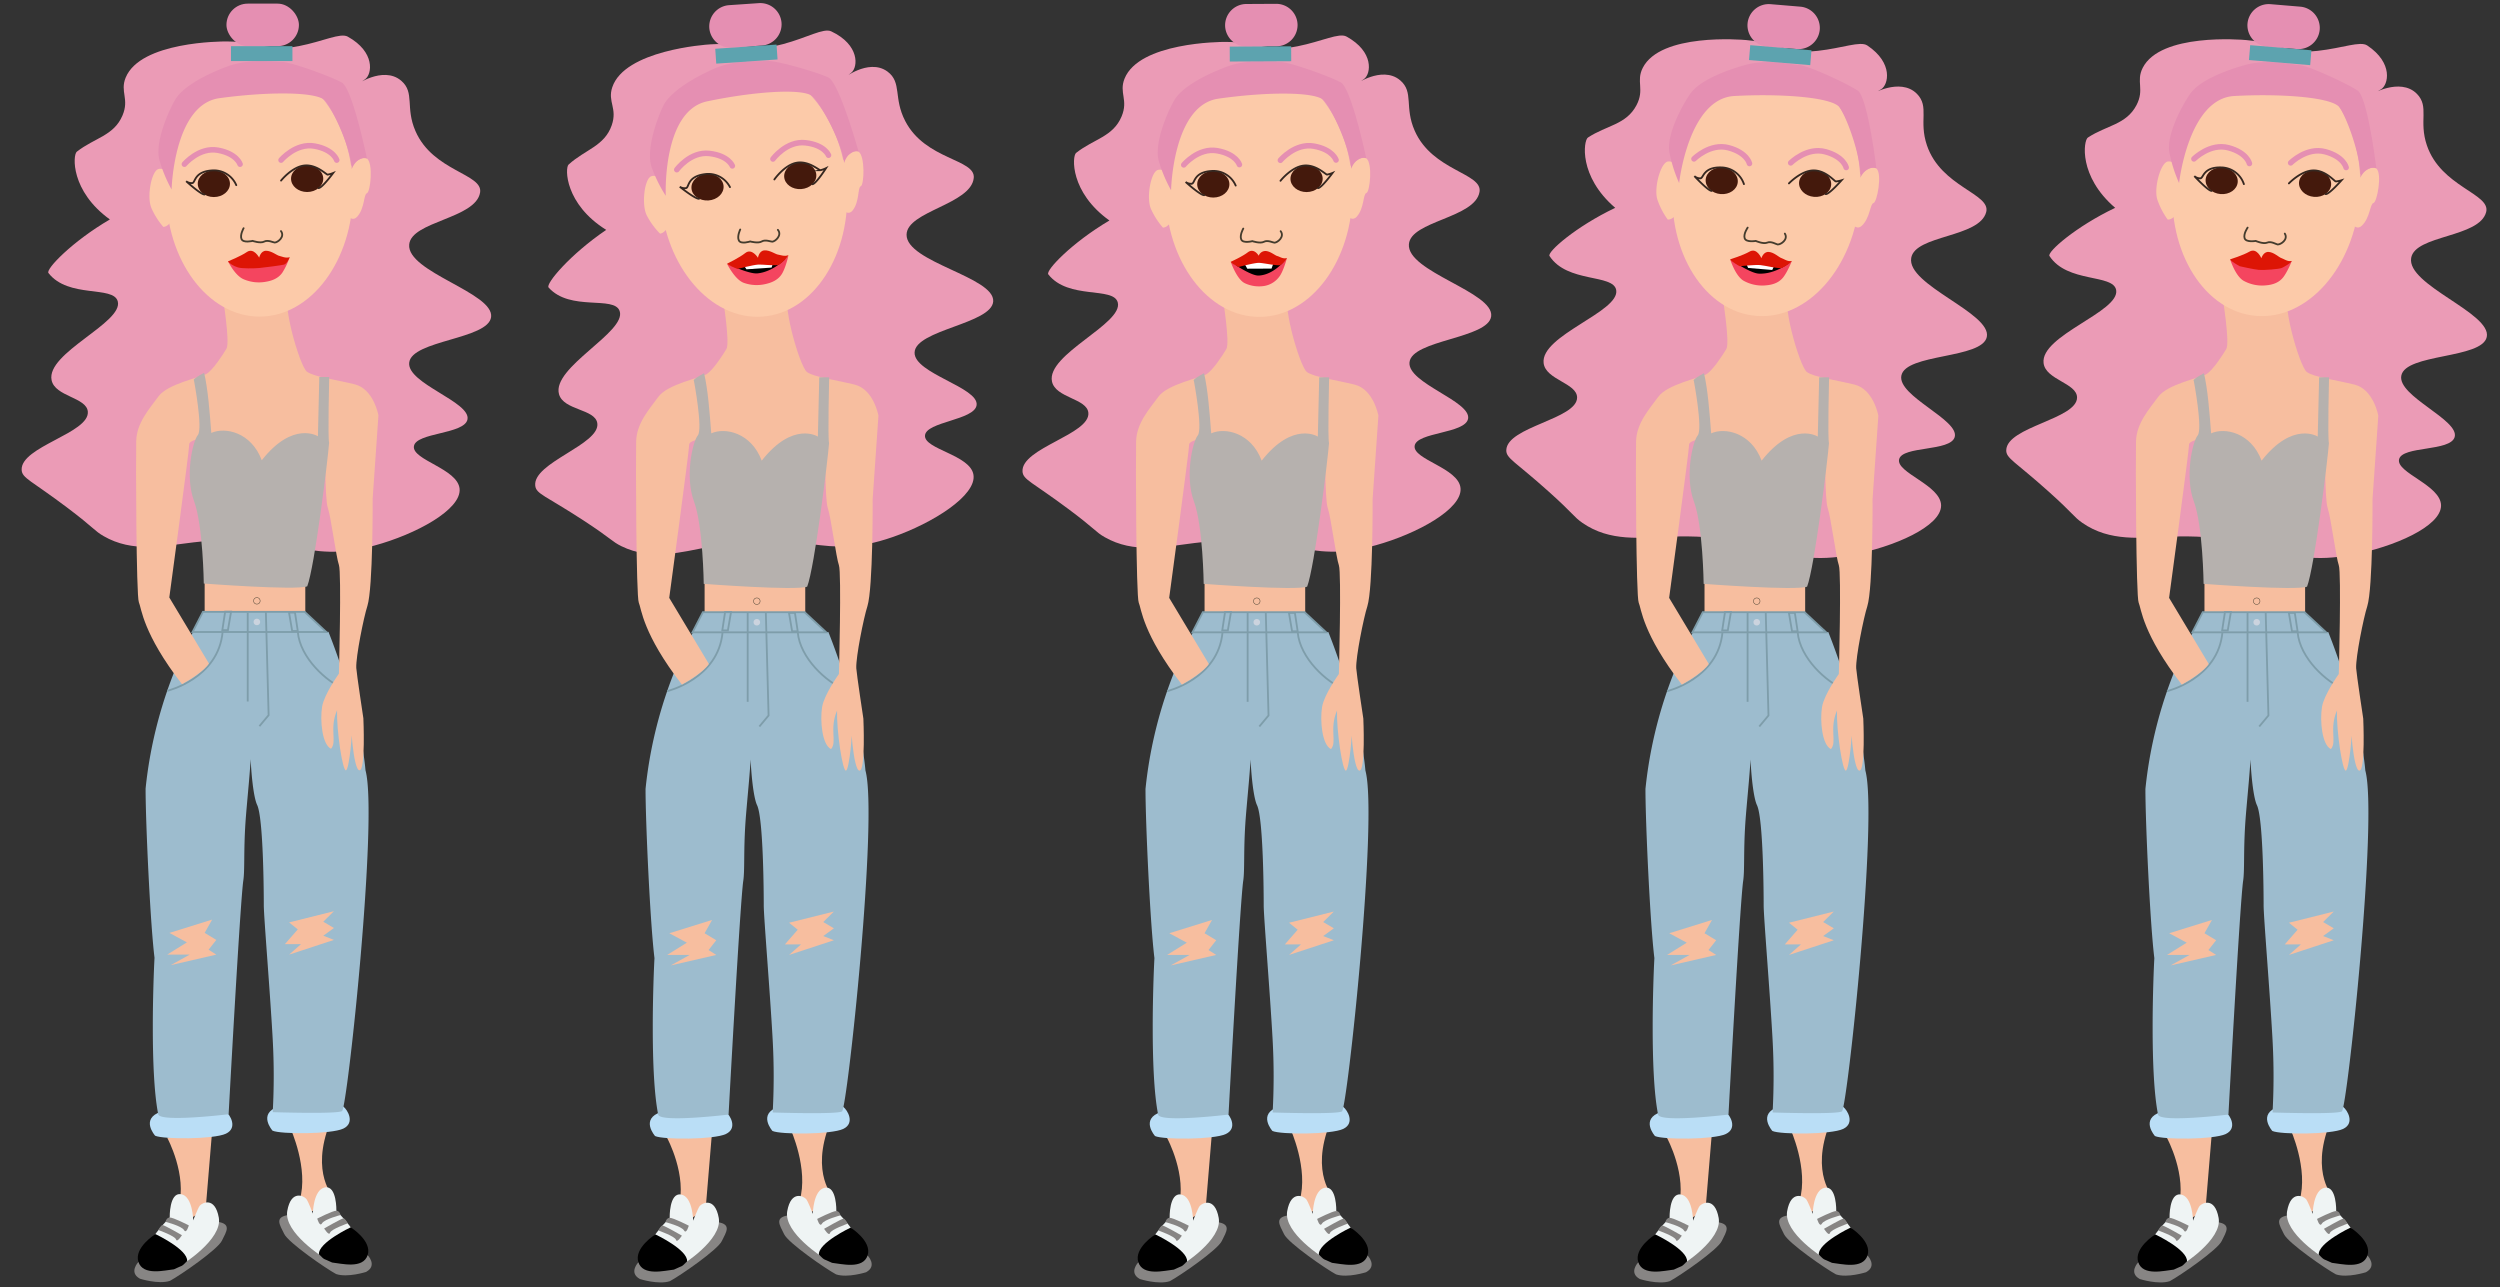 <svg xmlns="http://www.w3.org/2000/svg" xmlns:xlink="http://www.w3.org/1999/xlink" viewBox="0 0 1349.52 695"><rect x="0" y="0" width="1349.52" height="695" fill="#333333" stroke="none"/><defs><style>.cls-1,.cls-16,.cls-18,.cls-19,.cls-7,.cls-8{fill:none;}.cls-2{fill:#eb9bb6;}.cls-3{fill:#f7be9f;}.cls-4{fill:#badef6;}.cls-5,.cls-6{fill:#9dbcce;}.cls-6,.cls-7{stroke:#7e9daa;}.cls-16,.cls-18,.cls-19,.cls-6,.cls-7,.cls-8{stroke-miterlimit:10;}.cls-19,.cls-8{stroke:#443c2d;}.cls-16,.cls-18,.cls-19,.cls-8{stroke-linecap:round;}.cls-8{stroke-width:0.25px;}.cls-9{fill:#878584;}.cls-10{fill:#eff4f4;}.cls-11{fill:#cbd3de;}.cls-12{fill:#b6b1ae;}.cls-13{fill:#fccaa9;}.cls-14{fill:#e58fb2;}.cls-15{fill:#5da3af;}.cls-16{stroke:#e58fb2;stroke-width:3px;}.cls-17{fill:#44190c;}.cls-18{stroke:#352720;}.cls-20{fill:#f4455f;}.cls-21{fill:#dd1505;}.cls-22{fill:#fff;}</style><symbol id="st1" data-name="st1" viewBox="0 0 270 695"><rect class="cls-1" width="270" height="695"/><g id="hair_copy" data-name="hair copy"><path class="cls-2" d="M122.24,22.37c-2.6,0-46.45,0-54.42,19.56-3.13,7.69,2.11,11.45-1.7,20.4-4.66,11-15,12-24.66,19.56-2.22,1.74-3.4,21.26,17.85,36.57-20.4,11.91-34.74,26.88-33.16,28.91,10.79,13.89,35.1,6.62,37.42,15.31,3.08,11.54-38.72,27.8-35.72,42.52,1.82,8.94,18.89,9.22,19.56,17,1,11.62-36.33,18.85-35.72,31.46.22,4.51,5.09,5.63,24.66,20.41,14.73,11.12,14.46,12.36,19.56,15.31,15.75,9.1,32.14,5.33,48.48,3.4,52.71-6.21,58.79,12.31,97.79,1.7,22.35-6.08,46.93-19.39,45.92-30.61-1-10.92-25.77-15.52-24.66-23s27.31-6.39,28.91-14.46c1.89-9.48-32.62-19.32-31.46-30.61,1.26-12.2,42.7-12.58,44.22-24.66,1.65-13.09-45.51-24.25-44.22-39.12,1.09-12.63,35.87-13.9,38.27-28.07,1.72-10.2-25.36-11.34-34.87-33.16C218.68,58,224,50,216.64,43.63c-10.09-8.77-26.24,3.91-19.56-.85,3.82-2.73,5.56-14.71-9.36-23-4-2.21-13.13,2.52-26.36,5.11C145,28.11,141.8,22.54,122.24,22.37Z"/></g><g id="legs_copy" data-name="legs copy"><rect class="cls-3" x="110.47" y="311.22" width="54.33" height="22.75"/><path class="cls-3" d="M156.75,609s10.07,21.92,5,38.93,18.47-1.51,18.47-1.51-12.93-13-2.1-40.24S156.75,609,156.75,609Z"/><path class="cls-3" d="M90.26,614.15s11,20.22,6.09,37.6,14.74,0,14.74,0l3.78-45.53Z"/><path class="cls-4" d="M147.1,610.33c4.26,2,31.7,2,38.22-1.1s2.27-10.21,0-11.91-23.24-3.68-34.86,0S147.1,610.33,147.1,610.33Z"/><path class="cls-4" d="M83.74,613.07c4.25,2,31.7,2,38.22-1.1s2.27-10.2,0-11.9-23.24-3.69-34.87,0S83.74,613.07,83.74,613.07Z"/><path class="cls-5" d="M104.29,341.07s-20.6,34.21-25.7,84.67c0,18.42,2.55,73.13,4.82,91.27-.57,10.21-2.55,61.8,2,84.47.9,4.49,38,0,38,0s6.23-114.58,7.93-126.14c.86-5.8.15-15.59,1.14-30.9.73-11.3,3.4-35.14,2.83-39.68s.29,23,3.5,29.76c3.39,7.2,3.59,47.91,3.59,54.15s3.39,46.62,4.82,72.56a355.82,355.82,0,0,1,0,39.12s34.58,1.13,37.42-.57,19.59-158.55,12.66-183.95c-2.84-32.6-20-74.76-20-74.76Z"/><polygon class="cls-6" points="176.13 341.17 103.94 341.17 109.56 330.28 164.45 330.28 176.13 341.17"/><path class="cls-7" d="M90.26,372.92s27.67-6.62,29.91-31.85"/><circle class="cls-8" cx="138.66" cy="324.35" r="1.76"/><path class="cls-7" d="M185.35,371.66h0c-8.87-3.61-23.35-16.39-24.61-30.59"/><polygon class="cls-3" points="180.26 491.88 156.07 497.93 160.74 501.7 153.8 509.64 162.5 509.64 156.07 515.31 180.26 507.37 174.51 505.11 180.26 500.95 174.51 497.55 180.26 491.88"/><polygon class="cls-3" points="91.44 503.59 114.5 496.41 110.47 503.59 116.76 507.37 112.61 512.66 116.76 515.31 92.2 520.98 102.39 515.31 90.26 515.31 100.89 508.7 91.44 503.59"/><path class="cls-9" d="M75.5,690.25s10.09,3.22,16.24,1.16c5.49-2.95,25.84-16.94,28.07-21.73s6.28-9.77-4.61-10.35-17.48,16.45-22.27,17.9-18.21,4-18.21,4-5.42,5.59.78,9"/><path class="cls-10" d="M91.61,657.22s-.31-13.64,6.08-12.6,6.62,14.13,6.62,14.13,2.33-6.24,3.49-7.84,8.23-5.34,10.32,6.41-20,25.45-20,25.45S86.64,669.71,83.2,669.5,91.61,657.22,91.61,657.22Z"/><path d="M83.88,666.18s-11.67,7.31-9.16,15,14.28,4.5,19.19,4c5.19-2.54,3.47-.88,7.12-4.41.51-6.3-17.15-14.61-17.15-14.61"/><path class="cls-9" d="M85.49,664s9,3.15,9.54,5.08,3.18-2.32,3.18-2.32-9.46-5.44-10.43-5.46S85.49,664,85.49,664Z"/><path class="cls-9" d="M89.4,659.56s8.67,2.22,9.95,4.46,2.58-2.55,2.58-2.55-8.43-4.35-10.32-4.25S89.4,659.56,89.4,659.56Z"/><polygon class="cls-7" points="124.74 330.19 121.53 330.19 120.02 340.13 123.04 340.13 124.74 330.19"/><polygon class="cls-7" points="156.02 330.66 159.23 330.66 160.74 340.6 157.72 340.6 156.02 330.66"/><polyline class="cls-7" points="143.51 330.19 145 386.05 140.03 392"/><line class="cls-7" x1="133.72" y1="330.66" x2="133.72" y2="378.68"/><circle class="cls-11" cx="138.66" cy="335.73" r="1.76"/><path class="cls-9" d="M197.69,686.58s-10.1,3.23-16.25,1.16C176,684.8,155.61,670.81,153.37,666s-6.27-9.77,4.62-10.35,17.48,16.44,22.27,17.89,18.2,4,18.2,4,5.43,5.59-.77,9"/><path class="cls-10" d="M181.58,653.56s.31-13.65-6.09-12.6-6.61,14.13-6.61,14.13-2.33-6.25-3.49-7.85-8.23-5.34-10.32,6.42,20,25.45,20,25.45S186.55,666,190,665.83,181.58,653.56,181.58,653.56Z"/><path d="M189.31,662.52s11.67,7.3,9.15,15-14.28,4.5-19.18,4c-5.19-2.53-3.47-.87-7.12-4.41-.51-6.3,17.15-14.6,17.15-14.6"/><path class="cls-9" d="M187.7,660.38s-9,3.14-9.55,5.08-3.17-2.33-3.17-2.33,9.46-5.44,10.43-5.45S187.7,660.38,187.7,660.38Z"/><path class="cls-9" d="M183.79,655.89s-8.67,2.22-9.95,4.46-2.59-2.54-2.59-2.54,8.44-4.35,10.33-4.25S183.79,655.89,183.79,655.89Z"/></g><g id="body_copy" data-name="body copy"><path class="cls-3" d="M120.26,160.41s4,24.38,2,27.78-7.37,11.62-10.77,13.61-21,5.39-25.95,12.19-11.75,14.17-12,24.09,0,83.91,1.42,87,2,16.77,23.29,44.26c12-6.61,14.55-11.15,14.55-11.15l-21.4-35.66s10.77-79.37,10.77-82.78,17.55-5.1,20.68-1.13,18.44,17.57,20.14,17S167.6,239.5,167.6,239.5l7.94-1.13s-.29,30.89,1.41,35.71,4.54,26.93,6,30.9,0,58.68,0,58.68-8,11.13-9.08,17.86c-1.18,7.36,0,20.41,4.82,22.67,3.41-4-1.05-10.63,3.26-20.83-.34,10.77,3,33.05,4.82,32.46s3.83-22.12,3-25.23.84,25.08,4.25,25.22,2.13-28.06,2.13-28.06-3.69-24.37-3.83-27.21c-.28-6,4-27.28,6-33.45,3.09-9.87,2.84-57.83,2.84-57.83l3.12-45.07s-2.56-14.17-12.76-16.72-21.83-4-25.8-6.8-14.92-40.82-9.16-43.66S120.26,160.41,120.26,160.41Z"/><path class="cls-12" d="M110,315s49.7,3.78,55.84,1.51c4-10.34,11.2-68.78,11.81-77.48-.75-2.65.06-35.53.06-35.53h-5.35l-.75,32s-13.37-8.6-30.31,12.95c-5.69-15.22-19.91-18.11-27.24-14.74-.85-11-1.83-24-3.88-32.48-7.12,3.82-5.47,4.13-5.47,4.13s4.91,26.08,2.08,29.48-7,22.3-2.08,35.53S110,315,110,315Z"/></g><g id="face_copy" data-name="face copy"><path class="cls-13" d="M95.6,96.35s-6.26-6.24-10.08-5.1-6.36,15-3.81,21a40.37,40.37,0,0,0,6.43,10.21s4.91.57,7.46-11.62S95.6,96.35,95.6,96.35Z"/><path class="cls-13" d="M185.46,93.8s9.09-10.77,12.62-8.22,1.86,18.14,0,18.71S197,112.37,192.8,117s-9-6.52-9-6.52Z"/><ellipse class="cls-13" cx="140.1" cy="103.15" rx="50.46" ry="67.75"/><rect class="cls-14" x="122.24" y="1.96" width="39.12" height="22.96" rx="11.48"/><path class="cls-14" d="M92.63,102.3S93.77,56.38,118.43,53s50.71-3.68,56.54.85c4.38,4,14.89,27.21,14.89,37.42,3.25-7.66,8.22-5.67,8.22-5.67s-7.39-36-13.19-40.82c-5.26-3.12-27.63-11.34-32.73-11.34s-17.62-2-29.76,2.55c-12.76,4.82-24,11.22-27.85,17.86-3.9,6.8-11.21,23.52-8.4,32.88A77,77,0,0,0,92.63,102.3Z"/><rect class="cls-15" x="124.68" y="24.92" width="33.17" height="8.05"/><path class="cls-16" d="M151.72,86.42s7.94-9.42,18.15-7.54,11.9,7.54,11.9,7.54"/><path class="cls-16" d="M99.54,88.63s7.94-9.42,18.14-7.53,11.91,7.53,11.91,7.53"/><ellipse class="cls-17" cx="115.44" cy="99.19" rx="8.69" ry="7.18"/><ellipse class="cls-17" cx="165.8" cy="96.47" rx="8.69" ry="7.18"/><path class="cls-18" d="M127.54,99.94a13.14,13.14,0,0,0-13-7.94c-9.71.57-9,6.43-10.66,6.81a4.7,4.7,0,0,1-3.4-1s7.84,7.18,9.91,7.18"/><path class="cls-18" d="M151.72,97.48s5.86-7.37,12.48-8.12,11.9,4.91,12.66,4.91a15.3,15.3,0,0,0,3-.88s-6,8.14-7.91,8.14"/><path class="cls-19" d="M131.5,123.19s-2.07,3.59-1.13,5.85,6,1,6,1,4.25,1.46,6.23.38,5,.51,5.67.51c1.66,0,5.67-3.16,3.4-6.18"/><path class="cls-20" d="M123.11,141.08s3.67,7.71,8.49,9.7a20.8,20.8,0,0,0,11.34,1.41c3.12-.47,7-1.5,9.46-5a38.19,38.19,0,0,0,3.82-7.95Z"/><path class="cls-21" d="M123.11,141.08s6.92-2.81,10.09-5c3.78-2.65,6.71,3,6.71,3s.76-3.72,3.69-3.72,5.83,2.5,7.18,2.77c1.17.24,3.5,1.43,5.67.67-.69,1.37-1.71,3.7-3.21,4.06s-10,1.51-13.14,1.8-9.31.37-11.62-.29S123.49,142,123.11,141.08Z"/></g></symbol><symbol id="st2" data-name="st2" viewBox="0 0 270 695"><rect class="cls-1" width="270" height="695"/><g id="hair_copy_2" data-name="hair copy 2"><path class="cls-2" d="M113.61,23.94c-2.6.15-46.36,3.14-53,23.21C58,55,63.53,58.43,60.33,67.63c-3.91,11.23-14.19,13-23.28,21.19-2.09,1.89-1.94,21.44,20.31,35.27-19.55,13.26-32.84,29.17-31.12,31.1,11.7,13.12,35.47,4.21,38.37,12.73,3.86,11.3-36.73,30.37-32.74,44.85,2.42,8.79,19.47,7.91,20.67,15.64,1.79,11.52-35,21.28-33.49,33.82.52,4.48,5.45,5.27,26,18.68C60.49,291,60.3,292.25,65.59,294.85c16.33,8,32.43,3.13,48.6.1,52.16-9.78,59.49,8.28,97.68-5,21.89-7.58,45.5-22.53,43.73-33.66-1.72-10.83-26.77-13.74-26.16-21.23s26.81-8.23,27.86-16.39c1.23-9.59-33.87-17.06-33.48-28.41.43-12.25,41.75-15.45,42.44-27.61.76-13.17-47-21.1-46.77-36,.23-12.67,34.84-16.31,36.27-30.6,1-10.3-26.08-9.59-37-30.72-6.47-12.46-1.7-20.75-9.48-26.63-10.66-8-25.92,5.69-19.57.49,3.62-3,4.54-15-10.9-22.27-4.14-1.94-12.94,3.4-25.95,6.88C136.72,28.12,133.12,22.78,113.61,23.94Z"/></g><g id="legs_copy_2" data-name="legs copy 2"><rect class="cls-3" x="110.47" y="311.39" width="54.33" height="22.75"/><path class="cls-3" d="M156.75,609.22s10.07,21.92,5,38.93,18.47-1.52,18.47-1.52-12.93-13-2.1-40.24S156.75,609.22,156.75,609.22Z"/><path class="cls-3" d="M90.26,614.33s11,20.21,6.09,37.6,14.74,0,14.74,0l3.78-45.54Z"/><path class="cls-4" d="M147.1,610.5c4.26,2,31.7,2,38.22-1.1s2.27-10.2,0-11.9-23.24-3.69-34.86,0S147.1,610.5,147.1,610.5Z"/><path class="cls-4" d="M83.74,613.25c4.25,2,31.7,2,38.22-1.1s2.27-10.21,0-11.91-23.24-3.68-34.87,0S83.74,613.25,83.74,613.25Z"/><path class="cls-5" d="M104.29,341.25s-20.6,34.2-25.7,84.66c0,18.42,2.55,73.13,4.82,91.28-.57,10.2-2.55,61.79,2,84.47.9,4.48,38,0,38,0s6.23-114.59,7.93-126.14c.86-5.81.15-15.59,1.14-30.9.73-11.3,3.4-35.15,2.83-39.69s.29,23,3.5,29.77c3.39,7.2,3.59,47.9,3.59,54.14s3.39,46.62,4.82,72.57a355.67,355.67,0,0,1,0,39.11s34.58,1.14,37.42-.56,19.59-158.55,12.66-184c-2.84-32.6-20-74.75-20-74.75Z"/><polygon class="cls-6" points="176.13 341.34 103.94 341.34 109.56 330.46 164.45 330.46 176.13 341.34"/><path class="cls-7" d="M90.26,373.1s27.67-6.63,29.91-31.85"/><circle class="cls-8" cx="138.66" cy="324.52" r="1.76"/><path class="cls-7" d="M185.35,371.83h0c-8.87-3.61-23.35-16.39-24.61-30.58"/><polygon class="cls-3" points="180.26 492.05 156.07 498.1 160.74 501.88 153.8 509.81 162.5 509.81 156.07 515.48 180.26 507.55 174.51 505.28 180.26 501.12 174.51 497.72 180.26 492.05"/><polygon class="cls-3" points="91.44 503.77 114.5 496.59 110.47 503.77 116.76 507.55 112.61 512.84 116.76 515.48 92.2 521.15 102.39 515.48 90.26 515.48 100.89 508.87 91.44 503.77"/><path class="cls-9" d="M75.5,690.42s10.09,3.22,16.24,1.16c5.49-2.94,25.84-16.93,28.07-21.72s6.28-9.78-4.61-10.35S97.72,676,92.93,677.4s-18.21,4-18.21,4-5.42,5.59.78,9"/><path class="cls-10" d="M91.61,657.4s-.31-13.65,6.08-12.61,6.62,14.14,6.62,14.14,2.33-6.25,3.49-7.85,8.23-5.34,10.32,6.41-20,25.45-20,25.45S86.64,669.88,83.2,669.67,91.61,657.4,91.61,657.4Z"/><path d="M83.88,666.35s-11.67,7.31-9.16,15,14.28,4.5,19.19,4c5.19-2.53,3.47-.88,7.12-4.41.51-6.3-17.15-14.61-17.15-14.61"/><path class="cls-9" d="M85.49,664.22s9,3.14,9.54,5.07S98.21,667,98.21,667s-9.46-5.44-10.43-5.45S85.49,664.22,85.49,664.22Z"/><path class="cls-9" d="M89.4,659.73s8.67,2.22,9.95,4.46,2.58-2.55,2.58-2.55-8.43-4.35-10.32-4.24S89.4,659.73,89.4,659.73Z"/><polygon class="cls-7" points="124.74 330.36 121.53 330.36 120.02 340.3 123.04 340.3 124.74 330.36"/><polygon class="cls-7" points="156.02 330.84 159.23 330.84 160.74 340.78 157.72 340.78 156.02 330.84"/><polyline class="cls-7" points="143.51 330.36 145 386.22 140.03 392.18"/><line class="cls-7" x1="133.72" y1="330.84" x2="133.72" y2="378.85"/><circle class="cls-11" cx="138.66" cy="335.9" r="1.76"/><path class="cls-9" d="M197.69,686.75s-10.1,3.23-16.25,1.17C176,685,155.61,671,153.37,666.19s-6.27-9.77,4.62-10.35,17.48,16.45,22.27,17.89,18.2,4,18.2,4,5.43,5.59-.77,9"/><path class="cls-10" d="M181.58,653.73s.31-13.64-6.09-12.6-6.61,14.13-6.61,14.13-2.33-6.24-3.49-7.84-8.23-5.34-10.32,6.41,20,25.45,20,25.45S186.55,666.22,190,666,181.58,653.73,181.58,653.73Z"/><path d="M189.31,662.69s11.67,7.31,9.15,15-14.28,4.5-19.18,4c-5.19-2.54-3.47-.88-7.12-4.41-.51-6.3,17.15-14.61,17.15-14.61"/><path class="cls-9" d="M187.7,660.55s-9,3.15-9.55,5.08-3.17-2.32-3.17-2.32,9.46-5.44,10.43-5.46S187.7,660.55,187.7,660.55Z"/><path class="cls-9" d="M183.79,656.07s-8.67,2.22-9.95,4.46-2.59-2.55-2.59-2.55,8.44-4.35,10.33-4.25S183.79,656.07,183.79,656.07Z"/></g><g id="body_copy_2" data-name="body copy 2"><path class="cls-3" d="M120.26,160.59s4,24.37,2,27.78S114.87,200,111.47,202s-21,5.39-25.95,12.19-11.75,14.17-12,24.1,0,83.9,1.42,87,2,16.77,23.29,44.27c12-6.62,14.55-11.15,14.55-11.15l-21.4-35.67s10.77-79.37,10.77-82.77,17.55-5.11,20.68-1.14,18.44,17.58,20.14,17,24.66-16.16,24.66-16.16l7.94-1.13s-.29,30.9,1.41,35.72,4.54,26.93,6,30.89,0,58.68,0,58.68-8,11.13-9.08,17.86c-1.18,7.36,0,20.41,4.82,22.68,3.41-4-1.05-10.63,3.26-20.84-.34,10.77,3,33.05,4.82,32.46s3.83-22.11,3-25.23.84,25.08,4.25,25.23,2.13-28.06,2.13-28.06-3.69-24.37-3.83-27.22c-.28-5.95,4-27.28,6-33.45,3.09-9.87,2.84-57.82,2.84-57.82l3.12-45.07s-2.56-14.18-12.76-16.73-21.83-4-25.8-6.8-14.92-40.82-9.16-43.65S120.26,160.59,120.26,160.59Z"/><path class="cls-12" d="M110,315.17s49.7,3.78,55.84,1.51c4-10.34,11.2-68.78,11.81-77.48-.75-2.64.06-35.53.06-35.53h-5.35l-.75,32s-13.37-8.59-30.31,13c-5.69-15.21-19.91-18.11-27.24-14.74-.85-11-1.83-24-3.88-32.48-7.12,3.83-5.47,4.13-5.47,4.13s4.91,26.08,2.08,29.48-7,22.3-2.08,35.53S110,315.17,110,315.17Z"/></g><g id="face_copy_2" data-name="face copy 2"><path class="cls-13" d="M92.05,99.56s-6.67-5.8-10.39-4.4-5.33,15.42-2.38,21.18a40.47,40.47,0,0,0,7.11,9.75s4.93.23,6.65-12.11S92.05,99.56,92.05,99.56Z"/><path class="cls-13" d="M181.53,90.9s8.34-11.36,12-9.06,3.08,18,1.27,18.67-.56,8.14-4.4,13.08S181,107.7,181,107.7Z"/><ellipse class="cls-13" cx="136.92" cy="103.32" rx="50.46" ry="67.75" transform="translate(-6.71 9.55) rotate(-3.9)"/><path class="cls-14" d="M141.35,24.6l-16.12,1.1A11.51,11.51,0,0,1,113,15h0A11.52,11.52,0,0,1,123.67,2.79l16.12-1.1A11.52,11.52,0,0,1,152,12.37h0A11.51,11.51,0,0,1,141.35,24.6Z"/><path class="cls-14" d="M89.5,105.7s-2-45.89,22.38-51,50.35-7.13,56.47-3c4.64,3.66,16.71,26.14,17.4,36.32,2.72-7.86,7.82-6.22,7.82-6.22S183.74,46.43,177.63,42c-5.46-2.76-28.33-9.44-33.42-9.09s-17.72-.83-29.52,4.57c-12.4,5.67-23.22,12.83-26.57,19.71C84.69,64.26,78.54,81.43,82,90.59A77.08,77.08,0,0,0,89.5,105.7Z"/><polygon class="cls-15" points="149.85 32.09 116.76 34.35 116.21 26.32 149.3 24.06 149.85 32.09"/><path class="cls-16" d="M147.37,85.83s7.28-9.94,17.59-8.75,12.39,6.71,12.39,6.71"/><path class="cls-16" d="M95.46,91.59s7.28-9.94,17.59-8.75,12.39,6.71,12.39,6.71"/><ellipse class="cls-17" cx="112.04" cy="101.04" rx="8.69" ry="7.18" transform="translate(-6.61 7.86) rotate(-3.9)"/><ellipse class="cls-17" cx="162.1" cy="94.9" rx="8.69" ry="7.18" transform="translate(-6.08 11.25) rotate(-3.9)"/><path class="cls-18" d="M124.16,101a13.12,13.12,0,0,0-13.48-7c-9.64,1.23-8.49,7-10.16,7.52a4.73,4.73,0,0,1-3.46-.72s8.3,6.64,10.38,6.49"/><path class="cls-18" d="M148.13,96.87s5.34-7.75,11.89-9,12.21,4.09,13,4a15,15,0,0,0,3-1.09s-5.45,8.54-7.34,8.66"/><path class="cls-19" d="M129.7,123.89s-1.83,3.72-.73,5.92,6.1.53,6.1.53,4.34,1.18,6.25,0,5,.17,5.69.12c1.65-.11,5.44-3.53,3-6.4"/><path d="M125.65,142.87s26.45-1.66,28.24-3.2-4.46,8.61-6.23,8.73-12.63,3.21-14.79,1.79S124.49,144.09,125.65,142.87Z"/><polygon class="cls-22" points="146.64 144.45 133.06 145.38 130.53 141.59 147.89 140.41 146.64 144.45"/><path class="cls-20" d="M122.54,142.32s4.28,8.76,9.22,10.41a20.75,20.75,0,0,0,11.41.64c3.08-.68,6.92-2,9.1-5.64,2-3.31,3.41-9.6,3.41-9.6s-7.08,8.43-16.63,9.44C134.29,148.07,122.54,142.32,122.54,142.32Z"/><path class="cls-21" d="M122.66,142.32s6.71-3.28,9.73-5.71c3.59-2.9,6.89,2.55,6.89,2.55s.51-3.77,3.43-4,6,2.09,7.35,2.27c1.19.16,3.59,1.19,5.7.28-.59,1.41-3.49,4.16-5,5.14-1.27.85-8.94-.18-11.58,0s-11,2.32-11,2.32S123.1,143.23,122.66,142.32Z"/></g></symbol><symbol id="st3" data-name="st3" viewBox="0 0 270 695"><rect class="cls-1" width="270" height="695"/><g id="hair_copy_3" data-name="hair copy 3"><path class="cls-2" d="M121.6,22.62c-2.6,0-46.45.22-54.32,19.83-3.1,7.71,2.17,11.44-1.6,20.42-4.61,11-15,12.11-24.56,19.68-2.22,1.75-3.3,21.28,18,36.48-20.35,12-34.62,27.05-33,29.08,10.86,13.83,35.13,6.44,37.49,15.12,3.14,11.52-38.57,28-35.5,42.7,1.87,8.93,18.93,9.13,19.64,16.91,1.06,11.61-36.23,19-35.55,31.64.24,4.51,5.11,5.61,24.76,20.29,14.78,11,14.51,12.28,19.63,15.21,15.79,9,32.17,5.16,48.49,3.15,52.68-6.47,58.86,12,97.81,1.21,22.32-6.19,46.83-19.62,45.76-30.84-1-10.92-25.85-15.39-24.77-22.84s27.28-6.52,28.84-14.6c1.83-9.49-32.73-19.15-31.62-30.46,1.19-12.2,42.64-12.79,44.1-24.88,1.58-13.09-45.63-24-44.42-38.89,1-12.63,35.8-14.08,38.13-28.26,1.67-10.21-25.42-11.22-35-33-5.67-12.85-.39-20.82-7.79-27.17-10.13-8.71-26.22,4-19.56-.75,3.81-2.75,5.49-14.74-9.47-22.92-4-2.19-13.12,2.58-26.34,5.24C144.41,28.25,141.16,22.7,121.6,22.62Z"/></g><g id="legs_copy_3" data-name="legs copy 3"><rect class="cls-3" x="110.47" y="311.39" width="54.33" height="22.75"/><path class="cls-3" d="M156.75,609.22s10.07,21.92,5,38.93,18.47-1.52,18.47-1.52-12.93-13-2.1-40.24S156.75,609.22,156.75,609.22Z"/><path class="cls-3" d="M90.26,614.33s11,20.21,6.09,37.6,14.74,0,14.74,0l3.78-45.54Z"/><path class="cls-4" d="M147.1,610.5c4.26,2,31.7,2,38.22-1.1s2.27-10.2,0-11.9-23.24-3.69-34.86,0S147.1,610.5,147.1,610.5Z"/><path class="cls-4" d="M83.74,613.25c4.25,2,31.7,2,38.22-1.1s2.27-10.21,0-11.91-23.24-3.68-34.87,0S83.74,613.25,83.74,613.25Z"/><path class="cls-5" d="M104.29,341.25s-20.6,34.2-25.7,84.66c0,18.42,2.55,73.13,4.82,91.28-.57,10.2-2.55,61.79,2,84.47.9,4.48,38,0,38,0s6.23-114.59,7.93-126.14c.86-5.81.15-15.59,1.14-30.9.73-11.3,3.4-35.15,2.83-39.69s.29,23,3.5,29.77c3.39,7.2,3.59,47.9,3.59,54.14s3.39,46.62,4.82,72.57a355.67,355.67,0,0,1,0,39.11s34.58,1.14,37.42-.56,19.59-158.55,12.66-184c-2.84-32.6-20-74.75-20-74.75Z"/><polygon class="cls-6" points="176.13 341.34 103.94 341.34 109.56 330.46 164.45 330.46 176.13 341.34"/><path class="cls-7" d="M90.26,373.1s27.67-6.63,29.91-31.85"/><circle class="cls-8" cx="138.66" cy="324.52" r="1.76"/><path class="cls-7" d="M185.35,371.83h0c-8.87-3.61-23.35-16.39-24.61-30.58"/><polygon class="cls-3" points="180.26 492.05 156.07 498.1 160.74 501.88 153.8 509.81 162.5 509.81 156.07 515.48 180.26 507.55 174.51 505.28 180.26 501.12 174.51 497.72 180.26 492.05"/><polygon class="cls-3" points="91.44 503.77 114.5 496.59 110.47 503.77 116.76 507.55 112.61 512.84 116.76 515.48 92.2 521.15 102.39 515.48 90.26 515.48 100.89 508.87 91.44 503.77"/><path class="cls-9" d="M75.5,690.42s10.09,3.22,16.24,1.16c5.49-2.94,25.84-16.93,28.07-21.72s6.28-9.78-4.61-10.35S97.72,676,92.93,677.4s-18.21,4-18.21,4-5.42,5.59.78,9"/><path class="cls-10" d="M91.61,657.4s-.31-13.65,6.08-12.61,6.62,14.14,6.62,14.14,2.33-6.25,3.49-7.85,8.23-5.34,10.32,6.41-20,25.45-20,25.45S86.64,669.88,83.2,669.67,91.61,657.4,91.61,657.4Z"/><path d="M83.88,666.35s-11.67,7.31-9.16,15,14.28,4.5,19.19,4c5.19-2.53,3.47-.88,7.12-4.41.51-6.3-17.15-14.61-17.15-14.61"/><path class="cls-9" d="M85.49,664.22s9,3.14,9.54,5.07S98.21,667,98.21,667s-9.46-5.44-10.43-5.45S85.49,664.22,85.49,664.22Z"/><path class="cls-9" d="M89.4,659.73s8.67,2.22,9.95,4.46,2.58-2.55,2.58-2.55-8.43-4.35-10.32-4.24S89.4,659.73,89.4,659.73Z"/><polygon class="cls-7" points="124.74 330.36 121.53 330.36 120.02 340.3 123.04 340.3 124.74 330.36"/><polygon class="cls-7" points="156.02 330.84 159.23 330.84 160.74 340.78 157.72 340.78 156.02 330.84"/><polyline class="cls-7" points="143.51 330.36 145 386.22 140.03 392.18"/><line class="cls-7" x1="133.72" y1="330.84" x2="133.72" y2="378.85"/><circle class="cls-11" cx="138.66" cy="335.9" r="1.76"/><path class="cls-9" d="M197.69,686.75s-10.1,3.23-16.25,1.17C176,685,155.61,671,153.37,666.19s-6.27-9.77,4.62-10.35,17.48,16.45,22.27,17.89,18.2,4,18.2,4,5.43,5.59-.77,9"/><path class="cls-10" d="M181.58,653.73s.31-13.64-6.09-12.6-6.61,14.13-6.61,14.13-2.33-6.24-3.49-7.84-8.23-5.34-10.32,6.41,20,25.45,20,25.45S186.55,666.22,190,666,181.58,653.73,181.58,653.73Z"/><path d="M189.31,662.69s11.67,7.31,9.15,15-14.28,4.5-19.18,4c-5.19-2.54-3.47-.88-7.12-4.41-.51-6.3,17.15-14.61,17.15-14.61"/><path class="cls-9" d="M187.7,660.55s-9,3.15-9.55,5.08-3.17-2.32-3.17-2.32,9.46-5.44,10.43-5.46S187.7,660.55,187.7,660.55Z"/><path class="cls-9" d="M183.79,656.07s-8.67,2.22-9.95,4.46-2.59-2.55-2.59-2.55,8.44-4.35,10.33-4.25S183.79,656.07,183.79,656.07Z"/></g><g id="body_copy_3" data-name="body copy 3"><path class="cls-3" d="M120.26,160.59s4,24.37,2,27.78S114.87,200,111.47,202s-21,5.39-25.95,12.19-11.75,14.17-12,24.1,0,83.9,1.42,87,2,16.77,23.29,44.27c12-6.62,14.55-11.15,14.55-11.15l-21.4-35.67s10.77-79.37,10.77-82.77,17.55-5.11,20.68-1.14,18.44,17.58,20.14,17,24.66-16.16,24.66-16.16l7.94-1.13s-.29,30.9,1.41,35.72,4.54,26.93,6,30.89,0,58.68,0,58.68-8,11.13-9.08,17.86c-1.18,7.36,0,20.41,4.82,22.68,3.41-4-1.05-10.63,3.26-20.84-.34,10.77,3,33.05,4.82,32.46s3.83-22.11,3-25.23.84,25.08,4.25,25.23,2.13-28.06,2.13-28.06-3.69-24.37-3.83-27.22c-.28-5.95,4-27.28,6-33.45,3.09-9.87,2.84-57.82,2.84-57.82l3.12-45.07s-2.56-14.18-12.76-16.73-21.83-4-25.8-6.8-14.92-40.82-9.16-43.65S120.26,160.59,120.26,160.59Z"/><path class="cls-12" d="M110,315.17s49.7,3.78,55.84,1.51c4-10.34,11.2-68.78,11.81-77.48-.75-2.64.06-35.53.06-35.53h-5.35l-.75,32s-13.37-8.59-30.31,13c-5.69-15.21-19.91-18.11-27.24-14.74-.85-11-1.83-24-3.88-32.48-7.12,3.83-5.47,4.13-5.47,4.13s4.91,26.08,2.08,29.48-7,22.3-2.08,35.53S110,315.17,110,315.17Z"/></g><g id="face_copy_3" data-name="face copy 3"><path class="cls-13" d="M95.33,96.74s-6.29-6.21-10.1-5-6.29,15-3.71,21A40.6,40.6,0,0,0,88,122.86s4.91.54,7.4-11.66S95.33,96.74,95.33,96.74Z"/><path class="cls-13" d="M185.17,93.74s9.05-10.82,12.59-8.29,2,18.14.09,18.71-1.07,8.09-5.21,12.78-9.08-6.47-9.08-6.47Z"/><ellipse class="cls-13" cx="139.87" cy="103.32" rx="50.46" ry="67.75" transform="translate(-0.52 0.7) rotate(-0.29)"/><path class="cls-14" d="M149.25,25l-16.15.09a11.51,11.51,0,0,1-11.54-11.43h0A11.51,11.51,0,0,1,133,2.16l16.16-.09A11.53,11.53,0,0,1,160.68,13.5h0A11.51,11.51,0,0,1,149.25,25Z"/><path class="cls-14" d="M92.4,102.71s.9-45.93,25.54-49.45,50.7-3.94,56.55.56c4.4,4,15,27.14,15.08,37.34,3.21-7.67,8.19-5.71,8.19-5.71s-7.58-36-13.4-40.75c-5.27-3.09-27.68-11.2-32.78-11.17s-17.63-2-29.75,2.7c-12.74,4.88-24,11.34-27.76,18C90.2,61.05,83,77.8,85.83,87.15A77.1,77.1,0,0,0,92.4,102.71Z"/><polygon class="cls-15" points="157.26 33.05 124.09 33.22 124.05 25.16 157.22 25 157.26 33.05"/><path class="cls-16" d="M151.41,86.52s7.89-9.46,18.1-7.62,11.94,7.47,11.94,7.47"/><path class="cls-16" d="M99.24,89s7.88-9.46,18.1-7.63,11.94,7.48,11.94,7.48"/><ellipse class="cls-17" cx="115.19" cy="99.47" rx="8.69" ry="7.18" transform="translate(-0.5 0.58) rotate(-0.29)"/><ellipse class="cls-17" cx="165.53" cy="96.51" rx="8.69" ry="7.18" transform="translate(-0.48 0.83) rotate(-0.29)"/><path class="cls-18" d="M127.28,100.17a13.1,13.1,0,0,0-13-7.87c-9.71.61-8.92,6.47-10.62,6.85a4.72,4.72,0,0,1-3.41-.92s7.87,7.14,10,7.13"/><path class="cls-18" d="M151.46,97.59s5.82-7.4,12.43-8.19,11.93,4.86,12.69,4.85a15,15,0,0,0,3-.9s-6,8.18-7.87,8.19"/><path class="cls-19" d="M131.37,123.39s-2.06,3.6-1.1,5.87,6,.91,6,.91,4.26,1.44,6.24.35,5,.48,5.67.48c1.65,0,5.65-3.18,3.37-6.2"/><path d="M127.39,142.08s24.14,0,25.85-1.41S148.7,149,147.08,149s-11.67,2.4-13.55.85S126.26,143.22,127.39,142.08Z"/><polygon class="cls-22" points="146.61 144.99 133.54 145.05 131.34 141.11 148.06 141.03 146.61 144.99"/><path class="cls-20" d="M124.59,141.33s3.32,9.64,7.72,11.6a17.92,17.92,0,0,0,10.49,1.42,12.72,12.72,0,0,0,8.52-5.73c2-3.18,3.64-9.37,3.64-9.37s-6.51,9.1-15.26,9.5C135.35,149,124.59,141.33,124.59,141.33Z"/><path class="cls-21" d="M124.59,141.33s6.29-2.85,9.17-5.09c3.43-2.66,5.94,1.81,5.94,1.81a3.89,3.89,0,0,1,3.53-2.56c2.67,0,5.32,2.48,6.56,2.74,1.06.23,3.19,1.79,5.17,1a9.86,9.86,0,0,1-3.44,3.79c-1.21.76-9.34-1.13-11.75-1.13-2.61,0-10.93,2.23-10.93,2.23S124.94,142.27,124.59,141.33Z"/></g></symbol><symbol id="st4" data-name="st4" viewBox="0 0 270 695"><rect class="cls-1" width="270" height="695"/><g id="hair_copy_4" data-name="hair copy 4"><path class="cls-2" d="M133,21.63c-2.59-.24-46.29-3.89-55.87,15-3.76,7.41,1.15,11.59-3.4,20.2-5.56,10.51-16,10.73-26.21,17.43-2.35,1.54-5.16,20.9,14.75,37.93-21.34,10.16-36.88,23.88-35.47,26,9.59,14.73,34.43,9.53,36,18.38C64.87,168.31,21.86,181,23.62,196c1.07,9.06,18.05,10.76,18.07,18.58,0,11.66-37.78,15.75-38.22,28.37-.16,4.51,4.6,6,22.87,22.4,13.75,12.31,13.37,13.52,18.21,16.89,14.93,10.38,31.58,8,48,7.43,53.05-1.78,57.57,17.18,97.31,9.86,22.79-4.19,48.39-15.4,48.32-26.67-.06-11-24.38-17.62-22.66-24.94s27.75-4.08,30-12c2.67-9.29-30.9-22-28.8-33.13,2.28-12.05,43.61-9,46.13-20.89,2.73-12.9-43.32-28-40.8-42.67,2.14-12.49,36.91-10.86,40.48-24.77,2.57-10-24.33-13.42-32-36-4.51-13.3,1.45-20.77-5.35-27.76-9.32-9.57-26.48,1.71-19.42-2.48,4-2.39,6.77-14.19-7.4-23.66-3.8-2.54-13.31,1.41-26.7,2.88C155.16,29.26,152.42,23.44,133,21.63Z"/></g><g id="legs_copy_4" data-name="legs copy 4"><rect class="cls-3" x="110.47" y="311.39" width="54.33" height="22.75"/><path class="cls-3" d="M156.75,609.22s10.07,21.92,5,38.93,18.47-1.52,18.47-1.52-12.93-13-2.1-40.24S156.75,609.22,156.75,609.22Z"/><path class="cls-3" d="M90.26,614.33s11,20.21,6.09,37.6,14.74,0,14.74,0l3.78-45.54Z"/><path class="cls-4" d="M147.1,610.5c4.26,2,31.7,2,38.22-1.1s2.27-10.2,0-11.9-23.24-3.69-34.86,0S147.1,610.5,147.1,610.5Z"/><path class="cls-4" d="M83.74,613.25c4.25,2,31.7,2,38.22-1.1s2.27-10.21,0-11.91-23.24-3.68-34.87,0S83.74,613.25,83.74,613.25Z"/><path class="cls-5" d="M104.29,341.25s-20.6,34.2-25.7,84.66c0,18.42,2.55,73.13,4.82,91.28-.57,10.2-2.55,61.79,2,84.47.9,4.48,38,0,38,0s6.23-114.59,7.93-126.14c.86-5.81.15-15.59,1.14-30.9.73-11.3,3.4-35.15,2.83-39.69s.29,23,3.5,29.77c3.39,7.2,3.59,47.9,3.59,54.14s3.39,46.62,4.82,72.57a355.67,355.67,0,0,1,0,39.11s34.58,1.14,37.42-.56,19.59-158.55,12.66-184c-2.84-32.6-20-74.75-20-74.75Z"/><polygon class="cls-6" points="176.13 341.34 103.94 341.34 109.56 330.46 164.45 330.46 176.13 341.34"/><path class="cls-7" d="M90.26,373.1s27.67-6.63,29.91-31.85"/><circle class="cls-8" cx="138.66" cy="324.52" r="1.76"/><path class="cls-7" d="M185.35,371.83h0c-8.87-3.61-23.35-16.39-24.61-30.58"/><polygon class="cls-3" points="180.26 492.05 156.07 498.1 160.74 501.88 153.8 509.81 162.5 509.81 156.07 515.48 180.26 507.55 174.51 505.28 180.26 501.12 174.51 497.72 180.26 492.05"/><polygon class="cls-3" points="91.44 503.77 114.5 496.59 110.47 503.77 116.76 507.55 112.61 512.84 116.76 515.48 92.2 521.15 102.39 515.48 90.26 515.48 100.89 508.87 91.44 503.77"/><path class="cls-9" d="M75.5,690.42s10.09,3.22,16.24,1.16c5.49-2.94,25.84-16.93,28.07-21.72s6.28-9.78-4.61-10.35S97.72,676,92.93,677.4s-18.21,4-18.21,4-5.42,5.59.78,9"/><path class="cls-10" d="M91.61,657.4s-.31-13.65,6.08-12.61,6.62,14.14,6.62,14.14,2.33-6.25,3.49-7.85,8.23-5.34,10.32,6.41-20,25.45-20,25.45S86.64,669.88,83.2,669.67,91.61,657.4,91.61,657.4Z"/><path d="M83.88,666.35s-11.67,7.31-9.16,15,14.28,4.5,19.19,4c5.19-2.53,3.47-.88,7.12-4.41.51-6.3-17.15-14.61-17.15-14.61"/><path class="cls-9" d="M85.49,664.22s9,3.14,9.54,5.07S98.21,667,98.21,667s-9.46-5.44-10.43-5.45S85.49,664.22,85.49,664.22Z"/><path class="cls-9" d="M89.4,659.73s8.67,2.22,9.95,4.46,2.58-2.55,2.58-2.55-8.43-4.35-10.32-4.24S89.4,659.73,89.4,659.73Z"/><polygon class="cls-7" points="124.74 330.36 121.53 330.36 120.02 340.3 123.04 340.3 124.74 330.36"/><polygon class="cls-7" points="156.02 330.84 159.23 330.84 160.74 340.78 157.72 340.78 156.02 330.84"/><polyline class="cls-7" points="143.51 330.36 145 386.22 140.03 392.18"/><line class="cls-7" x1="133.72" y1="330.84" x2="133.72" y2="378.85"/><circle class="cls-11" cx="138.66" cy="335.9" r="1.76"/><path class="cls-9" d="M197.69,686.75s-10.1,3.23-16.25,1.17C176,685,155.61,671,153.37,666.19s-6.27-9.77,4.62-10.35,17.48,16.45,22.27,17.89,18.2,4,18.2,4,5.43,5.59-.77,9"/><path class="cls-10" d="M181.58,653.73s.31-13.64-6.09-12.6-6.61,14.13-6.61,14.13-2.33-6.24-3.49-7.84-8.23-5.34-10.32,6.41,20,25.45,20,25.45S186.55,666.22,190,666,181.58,653.73,181.58,653.73Z"/><path d="M189.31,662.69s11.67,7.31,9.15,15-14.28,4.5-19.18,4c-5.19-2.54-3.47-.88-7.12-4.41-.51-6.3,17.15-14.61,17.15-14.61"/><path class="cls-9" d="M187.7,660.55s-9,3.15-9.55,5.08-3.17-2.32-3.17-2.32,9.46-5.44,10.43-5.46S187.7,660.55,187.7,660.55Z"/><path class="cls-9" d="M183.79,656.07s-8.67,2.22-9.95,4.46-2.59-2.55-2.59-2.55,8.44-4.35,10.33-4.25S183.79,656.07,183.79,656.07Z"/></g><g id="body_copy_4" data-name="body copy 4"><path class="cls-3" d="M120.26,160.59s4,24.37,2,27.78S114.87,200,111.47,202s-21,5.39-25.95,12.19-11.75,14.17-12,24.1,0,83.9,1.42,87,2,16.77,23.29,44.27c12-6.62,14.55-11.15,14.55-11.15l-21.4-35.67s10.77-79.37,10.77-82.77,17.55-5.11,20.68-1.14,18.44,17.58,20.14,17,24.66-16.16,24.66-16.16l7.94-1.13s-.29,30.9,1.41,35.72,4.54,26.93,6,30.89,0,58.68,0,58.68-8,11.13-9.08,17.86c-1.18,7.36,0,20.41,4.82,22.68,3.41-4-1.05-10.63,3.26-20.84-.34,10.77,3,33.05,4.82,32.46s3.83-22.11,3-25.23.84,25.08,4.25,25.23,2.13-28.06,2.13-28.06-3.69-24.37-3.83-27.22c-.28-5.95,4-27.28,6-33.45,3.09-9.87,2.84-57.82,2.84-57.82l3.12-45.07s-2.56-14.18-12.76-16.73-21.83-4-25.8-6.8-14.92-40.82-9.16-43.65S120.26,160.59,120.26,160.59Z"/><path class="cls-12" d="M110,315.17s49.7,3.78,55.84,1.51c4-10.34,11.2-68.78,11.81-77.48-.75-2.64.06-35.53.06-35.53h-5.35l-.75,32s-13.37-8.59-30.31,13c-5.69-15.21-19.91-18.11-27.24-14.74-.85-11-1.83-24-3.88-32.48-7.12,3.83-5.47,4.13-5.47,4.13s4.91,26.08,2.08,29.48-7,22.3-2.08,35.53S110,315.17,110,315.17Z"/></g><g id="face_copy_4" data-name="face copy 4"><path class="cls-13" d="M100.22,93.13s-5.72-6.73-9.61-5.92-7.6,14.44-5.56,20.58a40.54,40.54,0,0,0,5.56,10.71s4.84,1,8.4-11S100.22,93.13,100.22,93.13Z"/><path class="cls-13" d="M190,98.1s10-10,13.27-7.14.33,18.23-1.57,18.64-1.79,8-6.32,12.27-8.47-7.25-8.47-7.25Z"/><ellipse class="cls-13" cx="144" cy="103.63" rx="67.75" ry="50.46" transform="matrix(0.08, -1, 1, 0.08, 28.71, 238.47)"/><path class="cls-14" d="M160.28,26.48l-16.1-1.34a11.52,11.52,0,0,1-10.48-12.4h0A11.51,11.51,0,0,1,146.09,2.25L162.2,3.6A11.52,11.52,0,0,1,172.68,16h0A11.52,11.52,0,0,1,160.28,26.48Z"/><path class="cls-14" d="M96.77,98.82s5-45.67,29.82-47,50.85.57,56.27,5.57c4,4.32,12.57,28.36,11.72,38.53,3.88-7.35,8.67-5,8.67-5s-4.37-36.49-9.74-41.78c-5-3.55-26.58-13.6-31.67-14s-17.39-3.5-29.87.06c-13.12,3.73-24.89,9.17-29.24,15.47-4.46,6.45-13.14,22.49-11.12,32.06A77.08,77.08,0,0,0,96.77,98.82Z"/><polygon class="cls-15" points="167.54 35.17 134.49 32.41 135.16 24.38 168.21 27.15 167.54 35.17"/><path class="cls-16" d="M157,87.92s8.7-8.72,18.71-6,11.23,8.5,11.23,8.5"/><path class="cls-16" d="M104.79,85.77s8.7-8.72,18.71-6,11.24,8.5,11.24,8.5"/><ellipse class="cls-17" cx="119.76" cy="97.62" rx="7.18" ry="8.69" transform="translate(12.48 208.8) rotate(-85.21)"/><ellipse class="cls-17" cx="170.17" cy="99.12" rx="7.18" ry="8.69" transform="translate(57.19 260.41) rotate(-85.21)"/><path class="cls-18" d="M131.75,99.38a13.11,13.11,0,0,0-12.27-9c-9.72-.25-9.45,5.65-11.18,5.89A4.72,4.72,0,0,1,105,95.05s7.21,7.81,9.28,8"/><path class="cls-18" d="M156.05,99s6.46-6.85,13.11-7,11.46,5.89,12.21,5.95a15.46,15.46,0,0,0,3.09-.63s-6.69,7.61-8.57,7.46"/><path class="cls-19" d="M133.76,122.87s-2.37,3.41-1.62,5.75,6,1.44,6,1.44,4.11,1.82,6.18.91,4.9.91,5.61,1c1.64.14,5.91-2.67,3.9-5.87"/><path d="M127.3,141.06s26.3,2.35,28.29,1.09-5.69,7.85-7.45,7.7-12.93,1.26-14.84-.46S126,142.09,127.3,141.06Z"/><polygon class="cls-22" points="147.03 145.73 134.01 144.64 132.16 140.52 148.82 141.92 147.03 145.73"/><path class="cls-20" d="M124.32,140s2.89,9.31,7.51,11.69A20.66,20.66,0,0,0,143,154.09c3.14-.22,7.11-.91,9.82-4.21,2.44-3,4.8-9,4.8-9s-8.24,7.27-17.81,6.83C135,147.51,124.32,140,124.32,140Z"/><path class="cls-21" d="M124.32,140s7.1-2.22,10.44-4.17c4-2.33,6.41,3.56,6.41,3.56s1.06-3.64,4-3.4,5.58,3,6.9,3.36c1.15.33,3.32,2.09,5.55,1.51-.8,1.31-3.75,3-5.36,3.77-1.37.65-9.11-1.31-11.74-1.54-2.84-.26-11.11.62-11.11.62S124.61,141,124.32,140Z"/></g></symbol><symbol id="st5" data-name="st5" viewBox="0 0 270 695"><rect class="cls-1" width="270" height="695"/><g id="hair_copy_5" data-name="hair copy 5"><path class="cls-2" d="M133,21.63c-2.59-.24-46.29-3.89-55.87,15-3.76,7.41,1.15,11.59-3.4,20.2-5.56,10.51-16,10.73-26.21,17.43-2.35,1.54-5.16,20.9,14.75,37.93-21.34,10.16-36.88,23.88-35.47,26,9.59,14.73,34.43,9.53,36,18.38C64.87,168.31,21.86,181,23.62,196c1.07,9.06,18.05,10.76,18.07,18.58,0,11.66-37.78,15.75-38.22,28.37-.16,4.51,4.6,6,22.87,22.4,13.75,12.31,13.37,13.52,18.21,16.89,14.93,10.38,31.58,8,48,7.43,53.05-1.78,57.57,17.18,97.31,9.86,22.79-4.19,48.39-15.4,48.32-26.67-.06-11-24.38-17.62-22.66-24.94s27.75-4.08,30-12c2.67-9.29-30.9-22-28.8-33.13,2.28-12.05,43.61-9,46.13-20.89,2.73-12.9-43.32-28-40.8-42.67,2.14-12.49,36.91-10.86,40.48-24.77,2.57-10-24.33-13.42-32-36-4.51-13.3,1.45-20.77-5.35-27.76-9.32-9.57-26.48,1.71-19.42-2.48,4-2.39,6.77-14.19-7.4-23.66-3.8-2.54-13.31,1.41-26.7,2.88C155.16,29.26,152.42,23.44,133,21.63Z"/></g><g id="legs_copy_5" data-name="legs copy 5"><rect class="cls-3" x="110.47" y="311.39" width="54.33" height="22.75"/><path class="cls-3" d="M156.75,609.22s10.07,21.92,5,38.93,18.47-1.52,18.47-1.52-12.93-13-2.1-40.24S156.75,609.22,156.75,609.22Z"/><path class="cls-3" d="M90.26,614.33s11,20.21,6.09,37.6,14.74,0,14.74,0l3.78-45.54Z"/><path class="cls-4" d="M147.1,610.5c4.26,2,31.7,2,38.22-1.1s2.27-10.2,0-11.9-23.24-3.69-34.86,0S147.1,610.5,147.1,610.5Z"/><path class="cls-4" d="M83.74,613.25c4.25,2,31.7,2,38.22-1.1s2.27-10.21,0-11.91-23.24-3.68-34.87,0S83.74,613.25,83.74,613.25Z"/><path class="cls-5" d="M104.29,341.25s-20.6,34.2-25.7,84.66c0,18.42,2.55,73.13,4.82,91.28-.57,10.2-2.55,61.79,2,84.47.9,4.48,38,0,38,0s6.23-114.59,7.93-126.14c.86-5.81.15-15.59,1.14-30.9.73-11.3,3.4-35.15,2.83-39.69s.29,23,3.5,29.77c3.39,7.2,3.59,47.9,3.59,54.14s3.39,46.62,4.82,72.57a355.67,355.67,0,0,1,0,39.11s34.58,1.14,37.42-.56,19.59-158.55,12.66-184c-2.84-32.6-20-74.75-20-74.75Z"/><polygon class="cls-6" points="176.13 341.34 103.94 341.34 109.56 330.46 164.45 330.46 176.13 341.34"/><path class="cls-7" d="M90.26,373.1s27.67-6.63,29.91-31.85"/><circle class="cls-8" cx="138.66" cy="324.52" r="1.76"/><path class="cls-7" d="M185.35,371.83h0c-8.87-3.61-23.35-16.39-24.61-30.58"/><polygon class="cls-3" points="180.26 492.05 156.07 498.1 160.74 501.88 153.8 509.81 162.5 509.81 156.07 515.48 180.26 507.55 174.51 505.28 180.26 501.12 174.51 497.72 180.26 492.05"/><polygon class="cls-3" points="91.44 503.77 114.5 496.59 110.47 503.77 116.76 507.55 112.61 512.84 116.76 515.48 92.2 521.15 102.39 515.48 90.26 515.48 100.89 508.87 91.44 503.77"/><path class="cls-9" d="M75.5,690.42s10.09,3.22,16.24,1.16c5.49-2.94,25.84-16.93,28.07-21.72s6.28-9.78-4.61-10.35S97.72,676,92.93,677.4s-18.21,4-18.21,4-5.42,5.59.78,9"/><path class="cls-10" d="M91.61,657.4s-.31-13.65,6.08-12.61,6.62,14.14,6.62,14.14,2.33-6.25,3.49-7.85,8.23-5.34,10.32,6.41-20,25.45-20,25.45S86.64,669.88,83.2,669.67,91.61,657.4,91.61,657.4Z"/><path d="M83.88,666.35s-11.67,7.31-9.16,15,14.28,4.5,19.19,4c5.19-2.53,3.47-.88,7.12-4.41.51-6.3-17.15-14.61-17.15-14.61"/><path class="cls-9" d="M85.49,664.22s9,3.14,9.54,5.07S98.21,667,98.21,667s-9.46-5.44-10.43-5.45S85.49,664.22,85.49,664.22Z"/><path class="cls-9" d="M89.4,659.73s8.67,2.22,9.95,4.46,2.58-2.55,2.58-2.55-8.43-4.35-10.32-4.24S89.4,659.73,89.4,659.73Z"/><polygon class="cls-7" points="124.74 330.36 121.53 330.36 120.02 340.3 123.04 340.3 124.74 330.36"/><polygon class="cls-7" points="156.02 330.84 159.23 330.84 160.74 340.78 157.72 340.78 156.02 330.84"/><polyline class="cls-7" points="143.51 330.36 145 386.22 140.03 392.18"/><line class="cls-7" x1="133.72" y1="330.84" x2="133.72" y2="378.85"/><circle class="cls-11" cx="138.66" cy="335.9" r="1.76"/><path class="cls-9" d="M197.69,686.75s-10.1,3.23-16.25,1.17C176,685,155.61,671,153.37,666.19s-6.27-9.77,4.62-10.35,17.48,16.45,22.27,17.89,18.2,4,18.2,4,5.43,5.59-.77,9"/><path class="cls-10" d="M181.58,653.73s.31-13.64-6.09-12.6-6.61,14.13-6.61,14.13-2.33-6.24-3.49-7.84-8.23-5.34-10.32,6.41,20,25.45,20,25.45S186.55,666.22,190,666,181.58,653.73,181.58,653.73Z"/><path d="M189.31,662.69s11.67,7.31,9.15,15-14.28,4.5-19.18,4c-5.19-2.54-3.47-.88-7.12-4.41-.51-6.3,17.15-14.61,17.15-14.61"/><path class="cls-9" d="M187.7,660.55s-9,3.15-9.55,5.08-3.17-2.32-3.17-2.32,9.46-5.44,10.43-5.46S187.7,660.55,187.7,660.55Z"/><path class="cls-9" d="M183.79,656.07s-8.67,2.22-9.95,4.46-2.59-2.55-2.59-2.55,8.44-4.35,10.33-4.25S183.79,656.07,183.79,656.07Z"/></g><g id="body_copy_5" data-name="body copy 5"><path class="cls-3" d="M120.26,160.59s4,24.37,2,27.78S114.87,200,111.47,202s-21,5.39-25.95,12.19-11.75,14.17-12,24.1,0,83.9,1.42,87,2,16.77,23.29,44.27c12-6.62,14.55-11.15,14.55-11.15l-21.4-35.67s10.77-79.37,10.77-82.77,17.55-5.11,20.68-1.14,18.44,17.58,20.14,17,24.66-16.16,24.66-16.16l7.94-1.13s-.29,30.9,1.41,35.72,4.54,26.93,6,30.89,0,58.68,0,58.68-8,11.13-9.08,17.86c-1.18,7.36,0,20.41,4.82,22.68,3.41-4-1.05-10.63,3.26-20.84-.34,10.77,3,33.05,4.82,32.46s3.83-22.11,3-25.23.84,25.08,4.25,25.23,2.13-28.06,2.13-28.06-3.69-24.37-3.83-27.22c-.28-5.95,4-27.28,6-33.45,3.09-9.87,2.84-57.82,2.84-57.82l3.12-45.07s-2.56-14.18-12.76-16.73-21.83-4-25.8-6.8-14.92-40.82-9.16-43.65S120.26,160.59,120.26,160.59Z"/><path class="cls-12" d="M110,315.17s49.7,3.78,55.84,1.51c4-10.34,11.2-68.78,11.81-77.48-.75-2.64.06-35.53.06-35.53h-5.35l-.75,32s-13.37-8.59-30.31,13c-5.69-15.21-19.91-18.11-27.24-14.74-.85-11-1.83-24-3.88-32.48-7.12,3.83-5.47,4.13-5.47,4.13s4.91,26.08,2.08,29.48-7,22.3-2.08,35.53S110,315.17,110,315.17Z"/></g><path class="cls-13" d="M100.22,93.13s-5.72-6.73-9.61-5.92-7.6,14.44-5.56,20.58a40.54,40.54,0,0,0,5.56,10.71s4.84,1,8.4-11S100.22,93.13,100.22,93.13Z"/><path class="cls-13" d="M190,98.1s10-10,13.27-7.14.33,18.23-1.57,18.64-1.79,8-6.32,12.27-8.47-7.25-8.47-7.25Z"/><ellipse class="cls-13" cx="144" cy="103.63" rx="67.75" ry="50.46" transform="matrix(0.08, -1, 1, 0.08, 28.71, 238.47)"/><path class="cls-14" d="M160.28,26.48l-16.1-1.34a11.52,11.52,0,0,1-10.48-12.4h0A11.51,11.51,0,0,1,146.09,2.25L162.2,3.6A11.52,11.52,0,0,1,172.68,16h0A11.52,11.52,0,0,1,160.28,26.48Z"/><path class="cls-14" d="M96.77,98.82s5-45.67,29.82-47,50.85.57,56.27,5.57c4,4.32,12.57,28.36,11.72,38.53,3.88-7.35,8.67-5,8.67-5s-4.37-36.49-9.74-41.78c-5-3.55-26.58-13.6-31.67-14s-17.39-3.5-29.87.06c-13.12,3.73-24.89,9.17-29.24,15.47-4.46,6.45-13.14,22.49-11.12,32.06A77.08,77.08,0,0,0,96.77,98.82Z"/><polygon class="cls-15" points="167.54 35.17 134.49 32.41 135.16 24.38 168.21 27.15 167.54 35.17"/><path class="cls-16" d="M157,87.92s8.7-8.72,18.71-6,11.23,8.5,11.23,8.5"/><path class="cls-16" d="M104.79,85.77s8.7-8.72,18.71-6,11.24,8.5,11.24,8.5"/><ellipse class="cls-17" cx="119.76" cy="97.62" rx="7.18" ry="8.69" transform="translate(12.48 208.8) rotate(-85.21)"/><ellipse class="cls-17" cx="170.17" cy="99.12" rx="7.18" ry="8.69" transform="translate(57.19 260.41) rotate(-85.21)"/><path class="cls-18" d="M131.75,99.38a13.11,13.11,0,0,0-12.27-9c-9.72-.25-9.45,5.65-11.18,5.89A4.72,4.72,0,0,1,105,95.05s7.21,7.81,9.28,8"/><path class="cls-18" d="M156.05,99s6.46-6.85,13.11-7,11.46,5.89,12.21,5.95a15.46,15.46,0,0,0,3.09-.63s-6.69,7.61-8.57,7.46"/><path class="cls-19" d="M133.76,122.87s-2.37,3.41-1.62,5.75,6,1.44,6,1.44,4.11,1.82,6.18.91,4.9.91,5.61,1c1.64.14,5.91-2.67,3.9-5.87"/><path class="cls-20" d="M124.32,140s2.89,9.31,7.51,11.69A20.66,20.66,0,0,0,143,154.09c3.14-.22,7.11-.91,9.82-4.21,2.44-3,4.8-9,4.8-9a37.88,37.88,0,0,1-17.44,3.67C135.39,144.35,124.32,140,124.32,140Z"/><path class="cls-21" d="M124.32,140s7.1-2.22,10.44-4.17c4-2.33,6.41,3.56,6.41,3.56s1.06-3.64,4-3.4,5.58,3,6.9,3.36c1.15.33,3.32,2.09,5.55,1.51-.8,1.31-3.75,3-5.36,3.77-1.37.65-9.75,1.29-12.37,1.06-2.85-.25-10.48-2-10.48-2S124.61,141,124.32,140Z"/></symbol></defs><title>sifSpritesheet</title><g id="Layer_2" data-name="Layer 2"><g id="sifTalk5"><g id="face_copy_5" data-name="face copy 5"><use width="270" height="695" xlink:href="#st1"/><use width="270" height="695" transform="translate(269.88)" xlink:href="#st2"/><use width="270" height="695" transform="translate(539.76)" xlink:href="#st3"/><use width="270" height="695" transform="translate(809.64)" xlink:href="#st4"/><use width="270" height="695" transform="translate(1079.52)" xlink:href="#st5"/></g></g></g></svg>